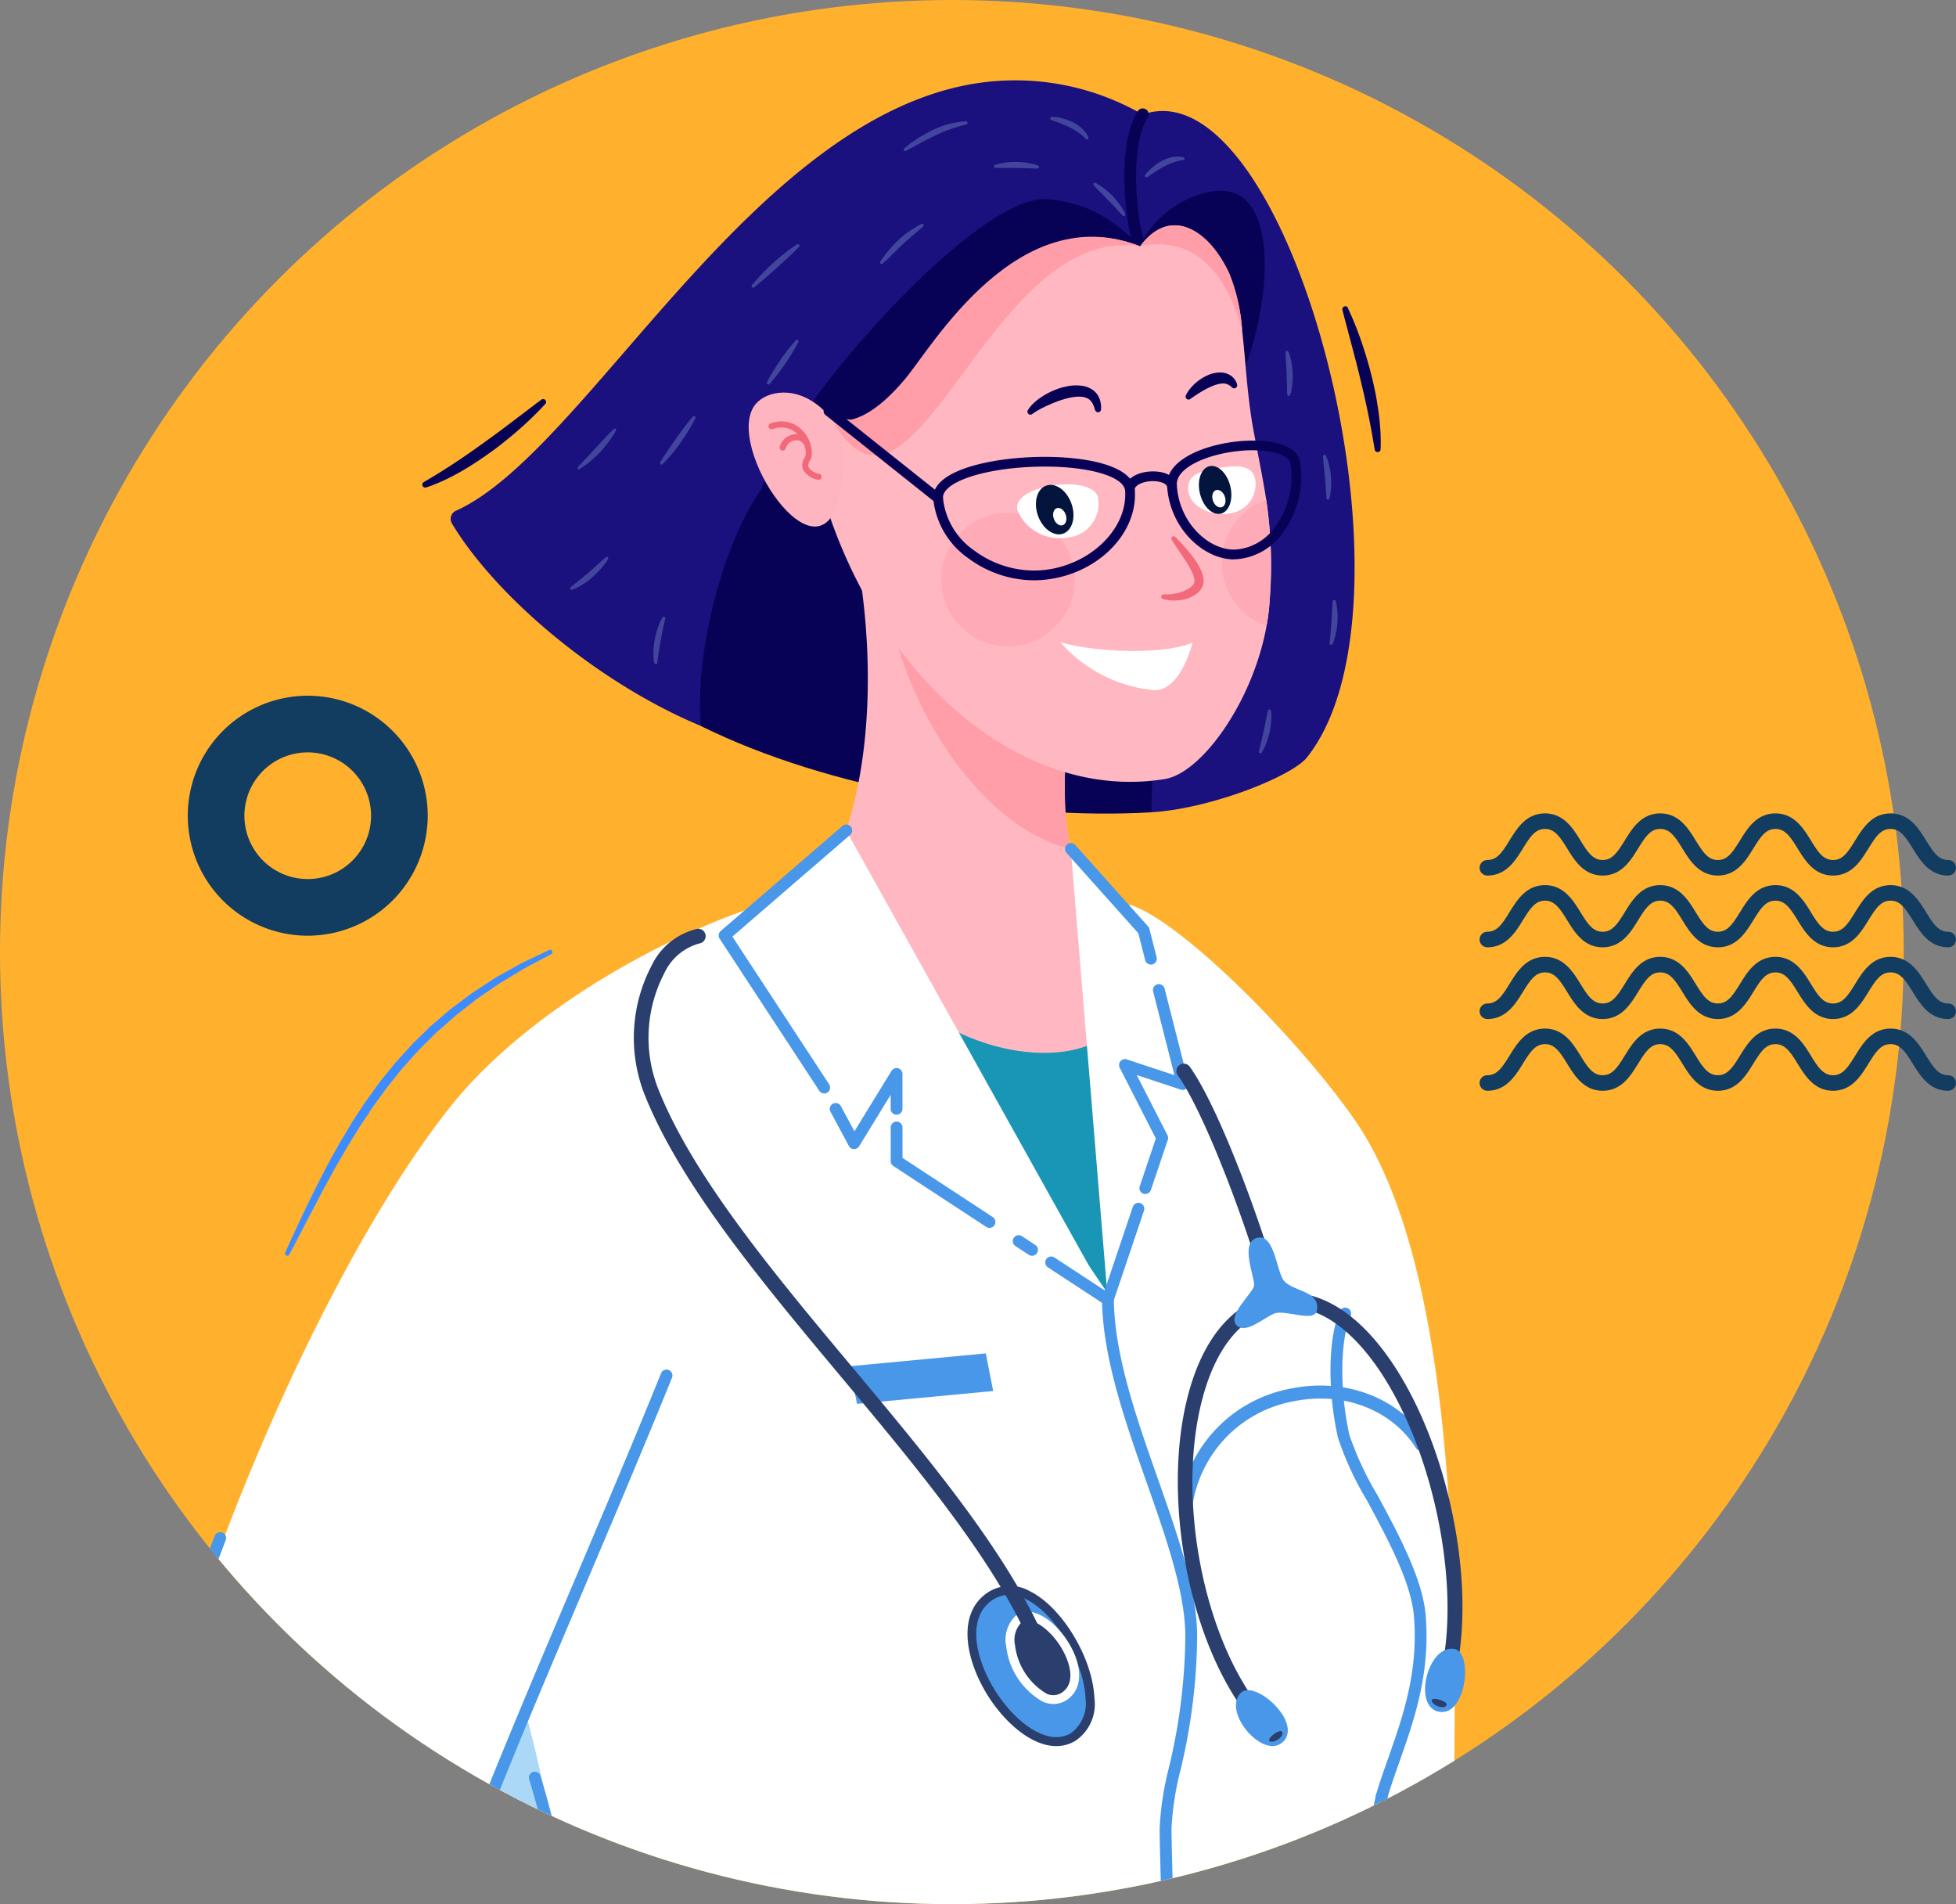 <svg xmlns="http://www.w3.org/2000/svg" xmlns:xlink="http://www.w3.org/1999/xlink" width="167.475" height="163" viewBox="0 0 167.475 163">
  <rect x="0" y="0" width="167.475" height="163" fill="#808080" stroke="none"/>
  <defs>
    <clipPath id="clip-path">
      <circle id="Elipse_4989" data-name="Elipse 4989" cx="81.5" cy="81.5" r="81.5" transform="translate(719.256 4235)" fill="#ffb12e"/>
    </clipPath>
    <clipPath id="clip-path-2">
      <rect id="Rectángulo_36183" data-name="Rectángulo 36183" width="124.928" height="254.818" fill="none"/>
    </clipPath>
  </defs>
  <g id="Grupo_135997" data-name="Grupo 135997" transform="translate(-719.256 -4235)">
    <g id="Grupo_135992" data-name="Grupo 135992">
      <circle id="Elipse_4973" data-name="Elipse 4973" cx="81.5" cy="81.5" r="81.5" transform="translate(719.256 4235)" fill="#ffb12e"/>
      <g id="Enmascarar_grupo_104" data-name="Enmascarar grupo 104" clip-path="url(#clip-path)">
        <g id="Grupo_135984" data-name="Grupo 135984" transform="translate(728.606 4241.867)">
          <g id="Grupo_135983" data-name="Grupo 135983" transform="translate(0 0.004)" clip-path="url(#clip-path-2)">
            <path id="Trazado_128094" data-name="Trazado 128094" d="M245.437,57.987c-1.261,1.577-8.157,4.372-13.311,4.68-8.477-1.322-26.192-2.228-38.553-7.383-9.007-3.755-17.641-11.2-21.329-17.338a.763.763,0,0,1,.347-1.092c11.155-5.017,25.208-33.6,44.574-36.59a21.786,21.786,0,0,1,14.217,2.675c12.532-4.46,24.744,41.681,14.054,55.048" transform="translate(-142.898 -0.005)" fill="#1a107e"/>
            <path id="Trazado_128095" data-name="Trazado 128095" d="M336.452,208.614c-12,.717-27.766-2.02-38.553-7.383-.655-6.35,2.223-17.595,6.45-21.851,10.282-10.353,35.836,5.119,35.836,5.119-2.518,9.008-3.554,13.656-3.732,24.115" transform="translate(-247.224 -145.951)" fill="#070256"/>
            <path id="Trazado_128096" data-name="Trazado 128096" d="M327.606,83.14c-1.682-4.088,17.866-27.327,24.606-26.694,2.962.278,5.208,1.285,7.935,4.032,1.435-3.432,5.872-5.408,8.112-4.542,5.945,2.3.558,23.512-6.46,22.918Z" transform="translate(-271.877 -46.267)" fill="#070256"/>
            <path id="Trazado_128097" data-name="Trazado 128097" d="M235.621,240.44s-.033.054-.094.146-.154.224-.271.373a7.442,7.442,0,0,1-.963,1.016,6.275,6.275,0,0,1-1.149.809,4.484,4.484,0,0,1-.583.265.133.133,0,0,1-.131-.224l0,0s.047-.042.133-.108l.349-.279.488-.392c.176-.146.364-.3.55-.459.369-.319.733-.648,1.006-.9l.333-.3c.082-.074.13-.114.13-.114a.132.132,0,0,1,.2.171" transform="translate(-192.916 -199.436)" fill="#42459c"/>
            <path id="Trazado_128098" data-name="Trazado 128098" d="M239.345,175.7a6.578,6.578,0,0,1-.373.616c-.12.179-.265.385-.434.6s-.355.431-.553.642a8.745,8.745,0,0,1-1.183,1.06,6.074,6.074,0,0,1-.6.4h0a.106.106,0,0,1-.131-.162s.189-.217.482-.524.676-.716,1.056-1.128.758-.831,1.058-1.135.517-.5.517-.5a.106.106,0,0,1,.164.129Z" transform="translate(-195.951 -145.73)" fill="#42459c"/>
            <path id="Trazado_128099" data-name="Trazado 128099" d="M280.683,169.454s-.033.069-.095.186-.15.284-.264.479c-.226.392-.544.9-.892,1.4a14.987,14.987,0,0,1-1.033,1.307c-.3.338-.523.549-.523.549a.131.131,0,0,1-.206-.159v0s.037-.066.108-.178.169-.273.295-.459c.249-.376.589-.867.931-1.357s.7-.975.979-1.33c.138-.179.263-.322.346-.424s.137-.157.137-.157a.132.132,0,0,1,.216.146" transform="translate(-230.494 -140.517)" fill="#42459c"/>
            <path id="Trazado_128100" data-name="Trazado 128100" d="M334.2,130.957s-.029.063-.086.169-.136.259-.24.437c-.205.357-.5.82-.8,1.271s-.637.889-.9,1.208c-.128.161-.244.288-.321.38s-.127.14-.127.14a.132.132,0,0,1-.215-.147v0s.029-.063.085-.169.136-.26.24-.437c.2-.357.5-.82.805-1.271s.637-.888.9-1.208c.128-.161.244-.288.321-.38s.127-.14.127-.14a.132.132,0,0,1,.215.147Z" transform="translate(-275.196 -108.557)" fill="#42459c"/>
            <path id="Trazado_128101" data-name="Trazado 128101" d="M327.93,82.773s-.056.061-.158.162-.243.246-.421.414c-.352.338-.828.779-1.31,1.213s-.97.864-1.344,1.179l-.457.376c-.111.09-.177.139-.177.139a.131.131,0,0,1-.183-.186s.051-.065.143-.174.226-.266.392-.447c.331-.363.79-.831,1.276-1.272a16.945,16.945,0,0,1,1.392-1.146c.4-.29.681-.46.681-.46a.132.132,0,0,1,.165.2Z" transform="translate(-268.848 -68.531)" fill="#42459c"/>
            <path id="Trazado_128102" data-name="Trazado 128102" d="M392.274,72.536s-.055.052-.154.138l-.41.353c-.341.288-.791.664-1.215,1.063-.214.2-.42.407-.618.6s-.38.38-.542.534-.3.28-.4.371-.155.137-.155.137h0a.132.132,0,0,1-.195-.173,11.237,11.237,0,0,1,1.55-1.851,8.476,8.476,0,0,1,.689-.574c.228-.172.449-.318.641-.439.387-.239.654-.375.654-.375a.132.132,0,0,1,.177.058.133.133,0,0,1-.027.156" transform="translate(-322.571 -60.028)" fill="#42459c"/>
            <path id="Trazado_128103" data-name="Trazado 128103" d="M405.89,20.952l-.239.064c-.151.037-.365.1-.619.178s-.547.175-.854.293c-.154.058-.309.125-.466.194s-.322.145-.481.223c-.643.3-1.271.636-1.742.893l-.788.431a.131.131,0,0,1-.15-.213h0s.273-.244.718-.564a11.63,11.63,0,0,1,1.737-1.016c.167-.078.336-.152.5-.222s.341-.131.506-.185a7.009,7.009,0,0,1,.921-.229c.272-.05.5-.07.662-.086s.251-.015.251-.015h0a.131.131,0,0,1,.036.258" transform="translate(-332.482 -17.18)" fill="#42459c"/>
            <path id="Trazado_128104" data-name="Trazado 128104" d="M449.769,41.719s-.234-.005-.567-.019-.783-.025-1.229-.031h-1.23c-.337,0-.567-.008-.567-.008a.133.133,0,0,1-.04-.257h0a3.912,3.912,0,0,1,.566-.147,6.467,6.467,0,0,1,2.553.042,3.831,3.831,0,0,1,.56.164l.006,0a.132.132,0,0,1-.053.254" transform="translate(-370.288 -34.16)" fill="#42459c"/>
            <path id="Trazado_128105" data-name="Trazado 128105" d="M498.594,54.465s-.161-.17-.386-.416-.533-.574-.842-.895l-.866-.874c-.238-.239-.393-.409-.393-.409a.133.133,0,0,1,.154-.21h0a3.942,3.942,0,0,1,.5.3,6.236,6.236,0,0,1,.975.833,6.3,6.3,0,0,1,.792,1.01,3.828,3.828,0,0,1,.278.514l0,.006a.132.132,0,0,1-.218.141" transform="translate(-411.815 -42.877)" fill="#42459c"/>
            <path id="Trazado_128106" data-name="Trazado 128106" d="M593.124,140.147s-.008-.234-.013-.567-.019-.783-.038-1.229-.05-.893-.069-1.228-.023-.567-.023-.567a.133.133,0,0,1,.255-.055v0a3.93,3.93,0,0,1,.179.557,6.23,6.23,0,0,1,.178,1.27,6.3,6.3,0,0,1-.076,1.281,3.848,3.848,0,0,1-.132.568l0,.006a.132.132,0,0,1-.257-.039" transform="translate(-492.263 -113.252)" fill="#42459c"/>
            <path id="Trazado_128107" data-name="Trazado 128107" d="M615.223,265.622s.018-.233.05-.565.069-.78.1-1.225.05-.894.069-1.229.04-.566.04-.566a.133.133,0,0,1,.259-.026v0a3.924,3.924,0,0,1,.115.573,6.464,6.464,0,0,1-.186,2.546,3.823,3.823,0,0,1-.2.55l0,.006a.132.132,0,0,1-.251-.067" transform="translate(-510.728 -217.433)" fill="#42459c"/>
            <path id="Trazado_128108" data-name="Trazado 128108" d="M579.547,320.675s.052-.228.132-.551.182-.762.277-1.2l.247-1.205c.066-.331.122-.554.122-.554a.133.133,0,0,1,.26.012v0a3.962,3.962,0,0,1,.03.584,6.469,6.469,0,0,1-.554,2.492,3.835,3.835,0,0,1-.273.516l0,.005a.132.132,0,0,1-.238-.1" transform="translate(-481.11 -263.214)" fill="#42459c"/>
            <path id="Trazado_128109" data-name="Trazado 128109" d="M612.154,192.475s-.018-.233-.038-.566-.053-.781-.092-1.226l-.122-1.224c-.035-.336-.048-.565-.048-.565a.133.133,0,0,1,.252-.066v0a3.941,3.941,0,0,1,.2.548,6.223,6.223,0,0,1,.233,1.261,6.3,6.3,0,0,1-.02,1.283,3.834,3.834,0,0,1-.108.574l0,.006a.132.132,0,0,1-.258-.027" transform="translate(-507.931 -156.695)" fill="#42459c"/>
            <path id="Trazado_128110" data-name="Trazado 128110" d="M477.374,20.335l-.108-.114c-.033-.04-.075-.07-.119-.114s-.1-.088-.16-.141a5.051,5.051,0,0,0-.977-.617,11.542,11.542,0,0,0-1.095-.464l-.376-.14-.144-.057a.133.133,0,0,1,.048-.256h0a3.639,3.639,0,0,1,.575.057,4.387,4.387,0,0,1,.579.139,4.326,4.326,0,0,1,.641.254,3.581,3.581,0,0,1,.593.369,2.7,2.7,0,0,1,.445.427,2.13,2.13,0,0,1,.147.2,1.535,1.535,0,0,1,.1.166l.065.143a.132.132,0,0,1-.216.146" transform="translate(-393.751 -15.302)" fill="#42459c"/>
            <path id="Trazado_128111" data-name="Trazado 128111" d="M525.352,38.731l-.155.021c-.052,0-.1.021-.163.03s-.132.033-.207.048a5.04,5.04,0,0,0-1.071.433,11.5,11.5,0,0,0-1.015.618l-.333.224-.13.084A.133.133,0,0,1,522.1,40l0,0a3.619,3.619,0,0,1,.382-.434,4.546,4.546,0,0,1,1.031-.762,3.568,3.568,0,0,1,.646-.266,2.692,2.692,0,0,1,.606-.112,2.1,2.1,0,0,1,.25,0,1.494,1.494,0,0,1,.192.018l.154.03a.132.132,0,0,1-.008.261" transform="translate(-433.4 -31.894)" fill="#42459c"/>
            <path id="Trazado_128112" data-name="Trazado 128112" d="M275.361,270.523s-.012.061-.04.166-.056.245-.1.423l-.126.6c-.042.221-.09.457-.13.694l-.119.7-.094.608c-.023.178-.049.326-.059.431s-.02.164-.02.164v.006a.132.132,0,0,1-.259.009,3.566,3.566,0,0,1-.073-.632,5.442,5.442,0,0,1,.018-.645,7.238,7.238,0,0,1,.1-.73,6.8,6.8,0,0,1,.379-1.325c.07-.174.148-.322.2-.417s.085-.147.085-.147a.133.133,0,0,1,.242.1" transform="translate(-227.745 -224.443)" fill="#42459c"/>
            <path id="Trazado_128113" data-name="Trazado 128113" d="M622.055,114.07l.222.486c.069.155.154.344.243.565s.2.469.3.743c.212.546.44,1.19.662,1.888s.436,1.451.622,2.211c.1.379.174.763.258,1.14s.148.751.205,1.114.109.715.152,1.05.074.652.094.947.042.563.045.8.015.448.01.621c0,.345-.012.541-.012.541a.254.254,0,0,1-.5.033v0l-.09-.522c-.024-.166-.067-.366-.1-.6l-.14-.772-.177-.91-.213-1.013-.239-1.081-.265-1.113c-.086-.374-.181-.745-.274-1.111l-.276-1.075-.505-1.907-.358-1.353-.13-.519a.254.254,0,0,1,.477-.168" transform="translate(-515.998 -94.573)" fill="#070256"/>
            <path id="Trazado_128114" data-name="Trazado 128114" d="M168.323,161.055l-.365.393c-.117.123-.258.274-.431.441s-.359.362-.576.56-.444.421-.7.641-.517.46-.8.691-.579.473-.88.713-.618.473-.936.7-.642.452-.962.669-.643.42-.957.612l-.465.281-.455.253c-.293.169-.583.309-.846.442-.532.26-.99.449-1.314.572s-.515.179-.515.179a.254.254,0,0,1-.207-.46l.005,0,.456-.266.519-.31.666-.412c.239-.16.5-.32.779-.5l.861-.575.913-.63c.31-.215.621-.441.934-.665s.622-.451.928-.674.607-.443.893-.663l1.576-1.192,1.115-.849.43-.32a.254.254,0,0,1,.338.376" transform="translate(-130.986 -133.347)" fill="#070256"/>
            <path id="Trazado_128115" data-name="Trazado 128115" d="M513.08,26.592a.506.506,0,0,1-.445-.264c-.671-1.233-1.765-8.583.23-11.785a.506.506,0,1,1,.858.535c-1.742,2.8-.776,9.708-.2,10.767a.506.506,0,0,1-.444.747" transform="translate(-424.81 -11.875)" fill="#070256"/>
            <path id="Trazado_128116" data-name="Trazado 128116" d="M342.958,219.544c-2.1,1.5,27.161,32.7,27.161,32.7V221.3a26.448,26.448,0,0,1-3.171-7.639,20.21,20.21,0,0,1-.5-4.206,66.3,66.3,0,0,1,1.045-12.9L349.8,181.224l-4.085-3.1c6.49,16.97,4.266,36.423-2.757,41.416" transform="translate(-284.618 -147.874)" fill="#ffb8c1"/>
            <path id="Trazado_128117" data-name="Trazado 128117" d="M390.225,450.679c5.393,6.617,15.363,8.51,19.482,4.932s4.481,27.5,4.481,27.5l-9.422,2.872Z" transform="translate(-323.946 -374.133)" fill="#1996b5"/>
            <path id="Trazado_128118" data-name="Trazado 128118" d="M406.587,256.892a20.207,20.207,0,0,1-.5-4.206,66.3,66.3,0,0,1,1.045-12.9L390.656,230.2c-.833,11.538,7.622,24.921,15.931,26.688" transform="translate(-324.257 -191.105)" fill="#ff9ea8"/>
            <path id="Trazado_128119" data-name="Trazado 128119" d="M359.209,96.349c4.742,15.636,17.043,26.128,29.225,24.156,3.184-.516,7.557-6.665,8.716-13.106a18.186,18.186,0,0,0,.273-2.268,38.123,38.123,0,0,0-.3-8.535c-.259-1.691-.63-3.48-1.082-5.9-.549-2.935-.678-5.984-.982-8.631a16,16,0,0,0-1.087-4.8c-1.734-3.779-5.052-5.872-7.648-2.362-10.5-4.113-18.12,9.015-19.829,12.063a4.99,4.99,0,0,1-6.988,2.137,1.408,1.408,0,0,1-.123-.072,27.292,27.292,0,0,0-.178,7.323" transform="translate(-298.058 -60.686)" fill="#ffb8c1"/>
            <path id="Trazado_128120" data-name="Trazado 128120" d="M430.834,223.328a5.723,5.723,0,1,0-5.371,6.053,5.723,5.723,0,0,0,5.371-6.053" transform="translate(-348.165 -180.929)" fill="#ffabb7"/>
            <path id="Trazado_128121" data-name="Trazado 128121" d="M560.851,217.163a5.732,5.732,0,0,0,3.825,5.066,18.148,18.148,0,0,0,.273-2.268,38.119,38.119,0,0,0-.3-8.535,5.729,5.729,0,0,0-3.8,5.737" transform="translate(-465.583 -175.516)" fill="#ffabb7"/>
            <path id="Trazado_128122" data-name="Trazado 128122" d="M390.3,79.7c-13.136-2.042-19.374,27.356-26.469,14.731-.106-.189,2.082,1.72,6.353-3.375C372.5,88.3,379.8,75.589,390.3,79.7" transform="translate(-302.034 -65.492)" fill="#ff9ea8"/>
            <path id="Trazado_128123" data-name="Trazado 128123" d="M528.426,82.067c-1.156-4.119-3.571-8.2-8.735-7.165,2.6-3.509,5.916-1.417,7.648,2.361a16.024,16.024,0,0,1,1.087,4.8" transform="translate(-431.422 -60.691)" fill="#ff9ea8"/>
            <path id="Trazado_128124" data-name="Trazado 128124" d="M322.92,158.434c-2.77,3.5,5.588,15.992,7.285,7.572.717-3.56.239-5.543-1.494-7.159-2.266-2.113-4.847-1.607-5.791-.413" transform="translate(-267.61 -130.667)" fill="#ffb5c0"/>
            <path id="Trazado_128125" data-name="Trazado 128125" d="M336.637,176.9h-.011a1.811,1.811,0,0,1-1.346-.912,1.086,1.086,0,0,1,.123-.923.8.8,0,0,0,.13-.507,2.391,2.391,0,0,0-1.105-1.88,2,2,0,0,0-1.725-.121.261.261,0,0,1-.207-.479,2.542,2.542,0,0,1,2.19.147,2.852,2.852,0,0,1,1.364,2.266,1.293,1.293,0,0,1-.183.812.587.587,0,0,0-.092.522,1.387,1.387,0,0,0,.873.555.261.261,0,0,1-.01.521" transform="translate(-275.892 -142.696)" fill="#f26979"/>
            <path id="Trazado_128126" data-name="Trazado 128126" d="M338.238,179.775a.261.261,0,0,1-.251-.33,1.472,1.472,0,0,1,1.25-1.069,1.229,1.229,0,0,1,1.257.591.261.261,0,0,1-.455.254.725.725,0,0,0-.739-.327.942.942,0,0,0-.81.69.261.261,0,0,1-.251.191" transform="translate(-280.572 -148.07)" fill="#f26979"/>
            <path id="Trazado_128127" data-name="Trazado 128127" d="M468.67,155.915l-.021-.079c-.015-.048-.033-.135-.062-.216a2.17,2.17,0,0,0-.118-.262,1.1,1.1,0,0,0-.206-.281.926.926,0,0,0-.316-.207,1.293,1.293,0,0,0-.443-.1,2.3,2.3,0,0,0-.543.01,4.6,4.6,0,0,0-.59.1c-.2.049-.4.11-.595.171s-.387.138-.573.209-.36.153-.529.223-.321.153-.466.221c-.285.144-.512.276-.665.372s-.228.157-.228.157l-.022.016a.254.254,0,0,1-.368-.339l.05-.078a1.926,1.926,0,0,1,.152-.21,3.968,3.968,0,0,1,.641-.608,5.974,5.974,0,0,1,1.042-.642,5.693,5.693,0,0,1,.639-.27,5.05,5.05,0,0,1,.7-.2,3.774,3.774,0,0,1,1.5-.06,2.121,2.121,0,0,1,.712.265,1.639,1.639,0,0,1,.518.484,1.767,1.767,0,0,1,.238.523,2.109,2.109,0,0,1,.07.423,2.161,2.161,0,0,1,0,.238l0,.082a.256.256,0,0,1-.5.056" transform="translate(-384.265 -127.674)" fill="#070256"/>
            <path id="Trazado_128128" data-name="Trazado 128128" d="M546.593,148.57l-.04-.038a1,1,0,0,0-.109-.1c-.039-.026-.085-.056-.145-.091a1.328,1.328,0,0,0-.193-.082,1.241,1.241,0,0,0-.233-.036,1.615,1.615,0,0,0-.28.016,3.21,3.21,0,0,0-.676.2,6.3,6.3,0,0,0-.7.341c-.111.063-.22.123-.321.185s-.2.119-.284.178c-.35.227-.572.394-.572.394l-.016.012a.257.257,0,0,1-.385-.32l.027-.053a1.633,1.633,0,0,1,.08-.149,3.17,3.17,0,0,1,.349-.472,4.144,4.144,0,0,1,.6-.559,3.927,3.927,0,0,1,.831-.487,2.572,2.572,0,0,1,1.006-.227,1.633,1.633,0,0,1,.959.271,1.369,1.369,0,0,1,.294.279c.034.048.067.09.094.133l.068.128a.714.714,0,0,1,.057.157l.016.053a.262.262,0,0,1-.43.266" transform="translate(-450.45 -122.267)" fill="#070256"/>
            <path id="Trazado_128129" data-name="Trazado 128129" d="M531.472,229.817s.091.089.243.248.37.388.622.674a12.081,12.081,0,0,1,.819,1.03,6.957,6.957,0,0,1,.4.652,3.3,3.3,0,0,1,.3.787,1.682,1.682,0,0,1,.04.227l.008.058,0,.015v.058a1,1,0,0,1,0,.121,1.239,1.239,0,0,1-.166.522,1.8,1.8,0,0,1-.647.629,2.829,2.829,0,0,1-.706.3,3.357,3.357,0,0,1-.653.12,3.594,3.594,0,0,1-.974-.04,2.677,2.677,0,0,1-.265-.059l-.092-.025a.2.2,0,0,1,.059-.386h.006s.121,0,.329,0a4.6,4.6,0,0,0,.842-.107,3.193,3.193,0,0,0,1.054-.43,1.259,1.259,0,0,0,.375-.382.489.489,0,0,0,.06-.183.266.266,0,0,0,0-.067v-.026c0,.009,0-.023,0,.019v-.013l0-.035a.929.929,0,0,0-.023-.144,2.621,2.621,0,0,0-.227-.611,6.259,6.259,0,0,0-.331-.6c-.118-.193-.237-.381-.354-.558l-.335-.5c-.21-.31-.382-.574-.505-.757s-.187-.293-.187-.293a.2.2,0,0,1,.306-.243" transform="translate(-440.2 -190.737)" fill="#f26979"/>
            <path id="Trazado_128130" data-name="Trazado 128130" d="M490.785,283.209c-2.73,1.144-8.916.734-11.32-.05a12.144,12.144,0,0,0,7.97,4.11c1.743.1,2.82-2.153,3.349-4.06" transform="translate(-398.029 -235.066)" fill="#fff"/>
            <path id="Trazado_128131" data-name="Trazado 128131" d="M543.925,196.568c.079,1.42,1.859,2.31,3.441,2.065a2.525,2.525,0,0,0,2.288-2.955c-.318-1.386-1.86-1.143-3.442-.9s-2.345.75-2.287,1.788" transform="translate(-451.538 -161.54)" fill="#fff"/>
            <path id="Trazado_128132" data-name="Trazado 128132" d="M549.4,196.626c.231,1.13,1.012,1.955,1.743,1.843s1.138-1.119.906-2.249-1.012-1.955-1.744-1.843-1.138,1.119-.906,2.249" transform="translate(-456.033 -161.355)" fill="#04153d"/>
            <path id="Trazado_128133" data-name="Trazado 128133" d="M556.087,207.315c.115.409.445.692.737.63s.437-.443.322-.853-.445-.692-.737-.63-.437.443-.322.853" transform="translate(-461.604 -171.388)" fill="#fff"/>
            <path id="Trazado_128134" data-name="Trazado 128134" d="M457.8,206.115a3.934,3.934,0,0,0,4.239,2.076,2.9,2.9,0,0,0,2.528-3.472c-.268-1.01-2.371-1.294-4.239-.909s-3.1,1.251-2.527,2.3" transform="translate(-379.924 -169.057)" fill="#fff"/>
            <path id="Trazado_128135" data-name="Trazado 128135" d="M467.267,206.351c.324,1.157,1.257,1.954,2.084,1.781s1.235-1.252.911-2.409-1.257-1.954-2.084-1.781-1.235,1.252-.911,2.409" transform="translate(-387.81 -169.284)" fill="#04153d"/>
            <path id="Trazado_128136" data-name="Trazado 128136" d="M475.875,216.414c.115.409.445.692.737.63s.437-.443.322-.853-.445-.692-.738-.63-.437.443-.322.852" transform="translate(-395.016 -178.943)" fill="#fff"/>
            <path id="Trazado_128137" data-name="Trazado 128137" d="M538.994,191.8c-2.57,0-5.507-2.615-5.727-6.3-.128-2.142,2.993-3.467,5.948-3.793,2.337-.258,5.166.061,5.446,1.8a8.093,8.093,0,0,1-1.605,6.178,5.348,5.348,0,0,1-3.846,2.1c-.072,0-.144.006-.216.006m1.626-9.336a12.1,12.1,0,0,0-1.314.075c-2.591.285-5.3,1.4-5.206,2.914.2,3.311,2.841,5.639,5.062,5.509a4.511,4.511,0,0,0,3.243-1.792,7.234,7.234,0,0,0,1.433-5.523c-.118-.731-1.425-1.182-3.218-1.182" transform="translate(-442.689 -150.784)" fill="#070256"/>
            <path id="Trazado_128138" data-name="Trazado 128138" d="M424.02,200.37a9.5,9.5,0,0,1-5.625-1.891,7.051,7.051,0,0,1-2.995-5.087c-.135-2.256,4.18-3.317,7.915-3.54,4.4-.262,9.209.51,9.347,2.828.232,3.883-3.491,7.4-8.13,7.675q-.255.015-.512.015m.944-9.734c-.519,0-1.053.016-1.6.048-4.142.247-7.208,1.39-7.132,2.658a6.224,6.224,0,0,0,2.663,4.469,8.609,8.609,0,0,0,5.587,1.711c4.115-.246,7.549-3.42,7.347-6.792-.074-1.234-3.029-2.093-6.865-2.093" transform="translate(-344.842 -157.566)" fill="#070256"/>
            <path id="Trazado_128139" data-name="Trazado 128139" d="M512.472,198.979a.41.41,0,0,1-.093-.011.417.417,0,0,1-.313-.5c.207-.907,1.326-1.324,2.342-1.336,1.108-.013,1.9.413,2.074,1.111a.417.417,0,0,1-.809.206c-.072-.283-.61-.488-1.256-.483-.776.009-1.452.311-1.539.688a.417.417,0,0,1-.406.324" transform="translate(-425.083 -163.65)" fill="#070256"/>
            <path id="Trazado_128140" data-name="Trazado 128140" d="M369.934,172.627a.415.415,0,0,1-.26-.091l-9.39-7.476a.417.417,0,1,1,.52-.653l9.39,7.476a.417.417,0,0,1-.26.743" transform="translate(-298.96 -136.409)" fill="#070256"/>
            <path id="Trazado_128141" data-name="Trazado 128141" d="M126.129,561.183c0,4.855-95.947-4.423-95.965-11.048a79.888,79.888,0,0,1,.808-11.681c0-.033-26.6-15.2-28.967-27.436-3.907-20.2,13.464-66.188,28.282-85.008,7.98-10.136,24.161-17.817,32.831-18.87l23.989,35.3,1.471-33.887c4.55,1.46,14.585,11.69,19.257,18.418,12.428,17.9,7.449,66.846,8.183,81.592.731,14.681,10.112,47.165,10.112,52.626" transform="translate(-1.201 -337.988)" fill="#fff"/>
            <path id="Trazado_128142" data-name="Trazado 128142" d="M630.737,938.6a.506.506,0,0,1-.5-.461c-.956-10.7-3.275-61.051.01-75.729a.506.506,0,1,1,.987.221c-3.262,14.573-.943,64.744.01,75.418a.506.506,0,0,1-.459.549l-.046,0" transform="translate(-521.787 -715.606)" fill="#4997e8"/>
            <path id="Trazado_128143" data-name="Trazado 128143" d="M620.023,661.013a.506.506,0,0,1-.486-.647c.3-1.04.671-2.086,1.062-3.193,1.215-3.445,2.591-7.349,2.182-12.131-.247-2.885-2.242-6.586-4-9.852a26.612,26.612,0,0,1-2.506-5.42c-.9-4.045-.839-8.484.153-10.795a.506.506,0,1,1,.929.4c-.9,2.1-.941,6.38-.1,10.176a26.926,26.926,0,0,0,2.409,5.16c1.807,3.352,3.854,7.152,4.119,10.245.428,5-.987,9.012-2.236,12.553-.385,1.094-.75,2.126-1.044,3.139a.506.506,0,0,1-.485.365" transform="translate(-511.072 -513.59)" fill="#4997e8"/>
            <path id="Trazado_128144" data-name="Trazado 128144" d="M163.349,827.4c-1.018.376-5.342,13.034-6.627,15.373a73.891,73.891,0,0,0-3.153,7.544,17.452,17.452,0,0,1,3.949,1.072c1.179.634,7.82,6.049,7.82,6.049s2.045-4.168,1.142-13.113a113.514,113.514,0,0,0-3.131-16.925" transform="translate(-127.486 -686.869)" fill="#abd8f7"/>
            <path id="Trazado_128145" data-name="Trazado 128145" d="M506.673,684.862a.505.505,0,0,1-.5-.488c-.448-12.851-.808-25.315-.808-27.068a26,26,0,0,1,.8-5.22,49.482,49.482,0,0,0,1.4-11.181c0-3.786-1.614-8.376-3.323-13.236-1.845-5.245-3.752-10.669-3.81-15.625a.506.506,0,0,1,.5-.512.5.5,0,0,1,.512.5c.056,4.79,1.935,10.133,3.753,15.3,1.739,4.943,3.381,9.612,3.381,13.571a50.372,50.372,0,0,1-1.422,11.394,25.382,25.382,0,0,0-.774,5.007c0,1.745.36,14.192.808,27.033a.505.505,0,0,1-.488.523h-.018" transform="translate(-415.426 -507.665)" fill="#4997e8"/>
            <path id="Trazado_128146" data-name="Trazado 128146" d="M214.417,877.445h-.032a.505.505,0,0,1-.473-.536c.017-.275.063-.635.121-1.09.4-3.1,1.321-10.357-2.395-22.563a.506.506,0,1,1,.967-.295c3.779,12.413,2.834,19.822,2.431,22.985-.056.437-.1.782-.115,1.025a.506.506,0,0,1-.5.474" transform="translate(-175.673 -707.79)" fill="#4997e8"/>
            <path id="Trazado_128147" data-name="Trazado 128147" d="M88.551,464.091l.628-1.374.734-1.572.454-.966.524-1.063c.359-.743.776-1.536,1.209-2.379.216-.422.457-.845.7-1.283s.487-.882.758-1.323.532-.9.814-1.352l.889-1.353c.3-.458.635-.892.953-1.343.163-.223.321-.45.489-.67l.524-.646.524-.645.262-.322.279-.307,1.109-1.221c.385-.387.776-.763,1.158-1.138.194-.184.375-.38.577-.55l.6-.514c.4-.336.774-.683,1.173-.984l1.175-.877c.192-.14.376-.287.567-.417l.572-.373,1.085-.708c.342-.237.7-.415,1.027-.6l.938-.522c.581-.342,1.123-.572,1.555-.787l1.372-.649a.2.2,0,0,1,.176.349l-.011.006-1.327.708c-.42.229-.946.476-1.507.836l-.905.55c-.315.2-.663.381-.994.622l-1.051.721-.554.379c-.185.132-.362.28-.548.423l-1.133.887c-.2.146-.376.319-.565.484l-.569.5-.579.508c-.2.168-.372.362-.561.544-.371.371-.752.741-1.126,1.123l-1.077,1.2-.271.3-.255.317-.509.637-.51.637-.481.657c-.315.442-.65.866-.942,1.316l-.882,1.328c-.285.443-.551.89-.822,1.324s-.523.87-.767,1.3-.5.84-.72,1.254c-.451.825-.886,1.6-1.263,2.332l-2.54,4.865a.2.2,0,0,1-.351-.172" transform="translate(-73.496 -363.716)" fill="#3d8cff"/>
            <rect id="Rectángulo_36182" data-name="Rectángulo 36182" width="73.67" height="53.53" transform="translate(21.709 218.972) rotate(-48.561)" fill="#2bc2c7"/>
            <path id="Trazado_128148" data-name="Trazado 128148" d="M456.309,1062.73a.88.88,0,0,1-.585-.221l-19.749-17.435a.885.885,0,1,1,1.171-1.327l19.749,17.435a.885.885,0,0,1-.586,1.548" transform="translate(-361.677 -866.285)" fill="#fff"/>
            <path id="Trazado_128149" data-name="Trazado 128149" d="M165.9,1226.264a.416.416,0,0,1-.276-.1L125.5,1190.731a.417.417,0,1,1,.552-.625l39.817,35.152,48.481-54.914a.417.417,0,1,1,.625.552l-48.757,55.227a.418.418,0,0,1-.287.14H165.9" transform="translate(-104.066 -971.446)" fill="#007491"/>
            <path id="Trazado_128150" data-name="Trazado 128150" d="M159.521,1033.393c6.665,6.615,26.054,25.911,28.026,28.848,1.339,1.994-.6,9.024-5.889,10.237-7.046,1.616-41.132-16.543-41.511-21.22s19.373-17.865,19.373-17.865" transform="translate(-116.339 -857.874)" fill="#fff"/>
            <path id="Trazado_128151" data-name="Trazado 128151" d="M34.433,810.129a.5.5,0,0,1-.239-.06l-.1-.053c-7.621-4.09-32.582-18.3-33.8-29.4-.658-6.021-1.125-22.8,8.731-48.461a.506.506,0,1,1,.944.363C.2,757.975.655,774.558,1.306,780.506c.922,8.433,17.79,20.313,33.269,28.619l.1.053a.506.506,0,0,1-.24.951" transform="translate(0 -607.531)" fill="#4997e8"/>
            <path id="Trazado_128152" data-name="Trazado 128152" d="M152.721,723.18a.5.5,0,0,1-.355-.146c-10.089-9.964-16.9-16.153-19.71-17.9a8.636,8.636,0,0,0-5.416-1.373c-1.558,2.081-2.921,3.052-3.586,3.183a.781.781,0,0,1-.773-.215,1.574,1.574,0,0,1,.149-2.153,5.93,5.93,0,0,1,3.662-1.777,31.239,31.239,0,0,0,3.78-7.515c2.874-7.979,6.772-17.164,10.9-26.888,2.506-5.905,5.1-12.012,7.582-18.139a.506.506,0,1,1,.937.38c-2.488,6.135-5.081,12.245-7.589,18.154-4.121,9.711-8.013,18.883-10.878,26.835a33.382,33.382,0,0,1-3.445,7.083,9.955,9.955,0,0,1,5.211,1.566c2.91,1.809,9.6,7.877,19.887,18.036a.506.506,0,0,1-.355.865m-27.029-19.093a4.262,4.262,0,0,0-1.888,1.141c-.17.2-.334.476-.248.7a6.546,6.546,0,0,0,2.136-1.846" transform="translate(-101.711 -539.553)" fill="#4997e8"/>
            <path id="Trazado_128153" data-name="Trazado 128153" d="M209.924,1193.23c4.807,2.462,9.632,4.885,14.559,7.07,2.464,1.088,4.952,2.123,7.486,3a38.459,38.459,0,0,0,3.837,1.132,16.713,16.713,0,0,0,1.937.34,6.371,6.371,0,0,0,1.864-.027.585.585,0,0,1,.55.193l.054.01h0a10.99,10.99,0,0,0,1.963,2.284,18.756,18.756,0,0,0,2.416,1.891,39.828,39.828,0,0,0,5.495,2.949c.954.438,1.912.855,2.871,1.317a11.2,11.2,0,0,1,1.415.787,2.274,2.274,0,0,1,.65.622.886.886,0,0,1,.111.255.981.981,0,0,1,.025.116l.018.1c.024.139.043.275.059.408.124,1.071.125,2.119.245,3.151a9.721,9.721,0,0,0,.272,1.51,3.337,3.337,0,0,0,.642,1.293l0,0a.278.278,0,1,1-.416.368l0,0a3.858,3.858,0,0,1-.734-1.519,10.8,10.8,0,0,1-.282-1.594c-.056-.531-.094-1.06-.132-1.584s-.072-1.047-.139-1.555c-.017-.128-.037-.251-.058-.372l-.019-.1a.481.481,0,0,0-.018-.076.343.343,0,0,0-.05-.1,1.788,1.788,0,0,0-.5-.44,10.723,10.723,0,0,0-1.356-.711c-.948-.431-1.924-.828-2.893-1.246a40.673,40.673,0,0,1-5.678-2.88,17.848,17.848,0,0,1-4.917-4.284h0l.557.2a7.142,7.142,0,0,1-2.149.011,17.528,17.528,0,0,1-2.034-.388,39.177,39.177,0,0,1-3.909-1.215c-2.559-.928-5.045-2.005-7.506-3.134-4.92-2.265-9.718-4.761-14.492-7.291a.278.278,0,0,1,.258-.493" transform="translate(-173.932 -990.537)" fill="#007491"/>
            <path id="Trazado_128154" data-name="Trazado 128154" d="M400.67,1231.592c-1.854.257-2.061-7.234-2.58-8.1-.366-.6-12.188-6.334-14.07-8.821-5.434-7.162,1.579-14.583,5.932-10.039,1.445,1.509,17.656,16.7,18.265,18.068.572,1.267-.026,6.758-.256,6.765-1.155.033-1.3-4.841-1.905-5.053-.221.006-2.5,6.787-5.386,7.185" transform="translate(-317.151 -998.869)" fill="#ffb5c0"/>
            <path id="Trazado_128155" data-name="Trazado 128155" d="M497.853,1314.272l.473-1.66c.289-.993.665-2.32.98-3.652a12.611,12.611,0,0,0,.325-1.953,2.869,2.869,0,0,0-.007-.434l-.006-.049s0-.028,0-.013l-.006-.028-.024-.113c-.018-.07-.033-.116-.056-.178a2.561,2.561,0,0,0-.385-.654c-.152-.193-.314-.36-.458-.51l-.375-.4c-.105-.11-.186-.2-.239-.262l-.083-.1a.131.131,0,0,1,.183-.185l0,0,.359.3a9.276,9.276,0,0,1,.943.859,2.732,2.732,0,0,1,.5.755,2.4,2.4,0,0,1,.086.25l.027.111.007.028.008.045.01.066a2.977,2.977,0,0,1,.019.519,11.457,11.457,0,0,1-.334,2.047c-.322,1.358-.766,2.672-1.1,3.655s-.6,1.622-.6,1.622h0a.131.131,0,0,1-.247-.084" transform="translate(-413.29 -1082.568)" fill="#f26979"/>
            <path id="Trazado_128156" data-name="Trazado 128156" d="M485.268,1318.733s.021-.156.056-.428.088-.659.139-1.126.119-1.01.172-1.594.107-1.206.143-1.827.056-1.244.032-1.814a3.432,3.432,0,0,0-.106-.769.348.348,0,0,0-.025-.067l-.012-.028-.024-.043c-.032-.059-.062-.112-.092-.162l-.185-.3a5.669,5.669,0,0,0-.368-.5c-.119-.141-.222-.265-.315-.359a3.9,3.9,0,0,0-.3-.284l0,0a.131.131,0,0,1,.147-.215l.1.059a2.75,2.75,0,0,1,.275.19,3.86,3.86,0,0,1,.389.339,6.028,6.028,0,0,1,.445.5,3.718,3.718,0,0,1,.226.311c.038.058.075.115.108.17l.026.042c.013.023.021.041.031.062a.757.757,0,0,1,.049.119,3.537,3.537,0,0,1,.144.906,15.4,15.4,0,0,1-.035,1.874c-.045.632-.111,1.261-.191,1.848s-.168,1.132-.249,1.6c-.173.931-.326,1.543-.326,1.543a.131.131,0,0,1-.256-.048" transform="translate(-402.07 -1086.838)" fill="#f26979"/>
            <path id="Trazado_128157" data-name="Trazado 128157" d="M515.659,1311.742s-.061-.224-.13-.553a7.731,7.731,0,0,0-.313-1.146c-.017-.048-.037-.1-.06-.149s-.041-.09-.065-.136a2.959,2.959,0,0,0-.144-.264,3.657,3.657,0,0,0-.317-.437c-.1-.122-.2-.222-.265-.291l-.107-.109h0a.132.132,0,0,1,.151-.213s.054.025.145.076a2.541,2.541,0,0,1,.36.247,2.588,2.588,0,0,1,.435.453,3.092,3.092,0,0,1,.195.3c.029.053.057.109.085.167s.049.107.072.166a3.765,3.765,0,0,1,.241,1.288,4.26,4.26,0,0,1-.021.579v0a.133.133,0,0,1-.259.018" transform="translate(-426.881 -1086.197)" fill="#f26979"/>
            <path id="Trazado_128158" data-name="Trazado 128158" d="M320.624,378.111,310.212,387.1l11.09,17.778,3.639-5.926v7.462l18.084,11.852Z" transform="translate(-257.523 -313.89)" fill="#fff"/>
            <path id="Trazado_128159" data-name="Trazado 128159" d="M484.731,387.332l3.171,38.586,4.661-13.827-3.191-6.249,4.954,1.64-3.351-13.169Z" transform="translate(-402.401 -321.545)" fill="#fff"/>
            <path id="Trazado_128160" data-name="Trazado 128160" d="M489.12,394.772a.506.506,0,0,1-.49-.381l-.586-2.3-6.161-6.889a.506.506,0,0,1,.754-.674l6.244,6.981a.5.5,0,0,1,.113.212l.617,2.425a.506.506,0,0,1-.49.63" transform="translate(-399.929 -319.074)" fill="#4997e8"/>
            <path id="Trazado_128161" data-name="Trazado 128161" d="M511.328,473.621a.506.506,0,0,1-.479-.667l1.378-4.089-3.095-6.059a.506.506,0,0,1,.609-.71l4.078,1.35L512,456.3a.506.506,0,1,1,.98-.249l2.045,8.036a.506.506,0,0,1-.649.6l-3.785-1.253,2.631,5.152a.5.5,0,0,1,.029.392l-1.447,4.291a.506.506,0,0,1-.479.344" transform="translate(-422.612 -378.279)" fill="#4997e8"/>
            <path id="Trazado_128162" data-name="Trazado 128162" d="M477.154,574.451a.5.5,0,0,1-.277-.083l-4.864-3.188a.506.506,0,0,1,.554-.846l4.317,2.829,2.418-7.174a.506.506,0,0,1,.958.323l-2.627,7.794a.5.5,0,0,1-.479.344" transform="translate(-391.652 -469.572)" fill="#4997e8"/>
            <path id="Trazado_128163" data-name="Trazado 128163" d="M457.077,583.806a.5.5,0,0,1-.277-.083l-1.16-.76a.506.506,0,0,1,.554-.846l1.16.76a.506.506,0,0,1-.278.928" transform="translate(-378.061 -483.178)" fill="#4997e8"/>
            <path id="Trazado_128164" data-name="Trazado 128164" d="M402.41,534.034a.5.5,0,0,1-.277-.083l-7.953-5.213a.505.505,0,0,1-.228-.423v-2.853a.506.506,0,1,1,1.011,0v2.58l7.725,5.063a.506.506,0,0,1-.278.929" transform="translate(-327.04 -435.795)" fill="#4997e8"/>
            <path id="Trazado_128165" data-name="Trazado 128165" d="M365.3,504.757h-.015a.505.505,0,0,1-.431-.266l-1.582-2.942a.506.506,0,0,1,.891-.479l1.166,2.168,3.179-5.177a.506.506,0,0,1,.936.264v2.963a.506.506,0,1,1-1.011,0v-1.173l-2.7,4.4a.505.505,0,0,1-.431.241" transform="translate(-301.523 -413.266)" fill="#4997e8"/>
            <path id="Trazado_128166" data-name="Trazado 128166" d="M316.271,398.147a.505.505,0,0,1-.423-.228l-8.53-13.016a.506.506,0,0,1,.093-.66l10.412-8.986a.506.506,0,1,1,.661.766l-10.076,8.7,8.287,12.646a.506.506,0,0,1-.422.783" transform="translate(-255.052 -311.419)" fill="#4997e8"/>
            <path id="Trazado_128167" data-name="Trazado 128167" d="M385.533,644.868l-11.66,1.1-.635-3.219,11.66-1.1Z" transform="translate(-309.844 -532.666)" fill="#4997e8"/>
            <path id="Trazado_128168" data-name="Trazado 128168" d="M443.993,773.536c-3.65,2.929-11.885-8.723-7.18-12s11.24,8.744,7.18,12" transform="translate(-361.446 -631.724)" fill="#4997e8"/>
            <path id="Trazado_128169" data-name="Trazado 128169" d="M434.515,768.41c-1.953-3.007-2.844-7.089-.184-8.943a3.46,3.46,0,0,1,3.694-.151c2.741,1.359,5.367,5.711,5.509,9.131a3.783,3.783,0,0,1-1.61,3.657,3.148,3.148,0,0,1-1.653.463c-2.087,0-4.313-1.935-5.756-4.157m8.262.069c-.13-3.128-2.6-7.251-5.088-8.483a2.709,2.709,0,0,0-2.924.093c-2.247,1.566-1.375,5.2.386,7.907,1.7,2.61,4.432,4.636,6.381,3.459a3.157,3.157,0,0,0,1.245-2.976" transform="translate(-359.181 -629.968)" fill="#2a3f6e"/>
            <path id="Trazado_128170" data-name="Trazado 128170" d="M455.725,774.04c1.584-1.121,6.253,4.29,3.952,6.6s-6.353-5.076-3.952-6.6" transform="translate(-377.71 -642.446)" fill="#2a3f6e"/>
            <path id="Trazado_128171" data-name="Trazado 128171" d="M455.212,779.555a6.242,6.242,0,0,1-3.176-4.773,2.8,2.8,0,0,1,.994-2.763l.061-.035c1.392-.63,3.189.747,4.244,2.433,1.224,1.956,1.266,3.842.107,4.8a2.087,2.087,0,0,1-1.353.513,2.349,2.349,0,0,1-.876-.179m-1.777-6.894a2.137,2.137,0,0,0-.646,2.034,5.59,5.59,0,0,0,2.705,4.156,1.34,1.34,0,0,0,1.463-.214c1.031-.856.5-2.591-.265-3.817-.747-1.194-1.934-2.235-2.855-2.235a1.046,1.046,0,0,0-.4.076" transform="translate(-375.233 -640.735)" fill="#fff"/>
            <path id="Trazado_128172" data-name="Trazado 128172" d="M298.866,488.85a.632.632,0,0,0,.576-.892c-3.28-7.284-9.864-15.162-16.231-22.78-6.679-7.992-13.586-16.256-16.585-23.733a11.963,11.963,0,0,1,.489-10.016,4.654,4.654,0,0,1,3-2.534.632.632,0,0,0-.2-1.249,5.791,5.791,0,0,0-3.9,3.158,13.289,13.289,0,0,0-.563,11.111c3.073,7.664,10.045,16.006,16.788,24.074,6.312,7.553,12.84,15.363,16.048,22.489a.632.632,0,0,0,.577.373" transform="translate(-219.579 -355.005)" fill="#2a3f6e"/>
            <path id="Trazado_128173" data-name="Trazado 128173" d="M540.089,668.637a.556.556,0,0,0,.549-.471,10.689,10.689,0,0,1,8.548-8.932c4.306-.907,8.46.649,10.583,3.964a.556.556,0,1,0,.936-.6c-2.375-3.708-6.988-5.456-11.749-4.453A11.782,11.782,0,0,0,539.538,668a.556.556,0,0,0,.55.642" transform="translate(-447.893 -546.13)" fill="#4997e8"/>
            <path id="Trazado_128174" data-name="Trazado 128174" d="M545.829,648.347a.632.632,0,0,0,.474-1.05c-5.519-6.263-7.966-19.366-5.235-28.04.823-2.614,2.507-5.9,5.858-6.716,2.4-.583,4.785.354,7.1,2.783,5.994,6.283,9.435,20.77,6.945,29.246a.632.632,0,1,0,1.213.356c2.641-8.993-.88-23.8-7.244-30.474-2.615-2.74-5.49-3.825-8.315-3.139-3.106.755-5.445,3.371-6.765,7.564-2.844,9.036-.278,22.707,5.493,29.255a.631.631,0,0,0,.474.214" transform="translate(-447.2 -507.317)" fill="#2a3f6e"/>
            <path id="Trazado_128175" data-name="Trazado 128175" d="M665.835,790.486c1.648.265,1.049,5.755-1.268,5.389s-1.033-5.759,1.268-5.389" transform="translate(-550.676 -656.209)" fill="#4997e8"/>
            <path id="Trazado_128176" data-name="Trazado 128176" d="M667.9,816.385c.455-.343-1.185-.873-1.2-.5s.856.763,1.2.5" transform="translate(-553.459 -677.202)" fill="#2a3f6e"/>
            <path id="Trazado_128177" data-name="Trazado 128177" d="M568.407,811.607c1.175-1.186,5.291,2.494,3.645,4.166s-5.285-2.51-3.645-4.166" transform="translate(-471.52 -673.566)" fill="#4997e8"/>
            <path id="Trazado_128178" data-name="Trazado 128178" d="M585.846,832.167c-.015-.569-1.4.456-1.108.683s1.119-.253,1.108-.683" transform="translate(-485.388 -690.684)" fill="#2a3f6e"/>
            <path id="Trazado_128179" data-name="Trazado 128179" d="M545.177,512.326a.625.625,0,0,0,.194-.031.632.632,0,0,0,.408-.8c-1.77-5.5-4.607-12.718-6.652-15.576a.632.632,0,1,0-1.028.736c1.879,2.626,4.681,9.648,6.477,15.228a.632.632,0,0,0,.6.438" transform="translate(-446.605 -411.474)" fill="#2a3f6e"/>
            <path id="Trazado_128180" data-name="Trazado 128180" d="M569.212,583.24c1.452-.314,1.62,3.016,2.259,3.717.839.921,3.086.823,2.8,2.5-.186,1.1-2.725-.1-3.651.277s-2.465,1.8-3.236,1c-.807-.84,1.356-2.72,1.5-3.353s-1.324-3.789.326-4.146" transform="translate(-470.865 -484.161)" fill="#4997e8"/>
          </g>
        </g>
      </g>
      <g id="Grupo_134517" data-name="Grupo 134517" transform="translate(886.731 4328.371) rotate(180)">
        <path id="Trazado_113538" data-name="Trazado 113538" d="M35.19,5.32c-1.6,0-2.4-1.281-3.033-2.31s-1.081-1.68-1.9-1.68-1.257.638-1.9,1.68-1.428,2.31-3.032,2.31-2.4-1.281-3.033-2.31-1.08-1.68-1.9-1.68-1.256.638-1.9,1.68-1.428,2.31-3.032,2.31-2.4-1.281-3.031-2.31-1.079-1.68-1.9-1.68-1.256.638-1.9,1.68S7.2,5.32,5.6,5.32,3.2,4.039,2.565,3.01,1.486,1.33.666,1.33A.665.665,0,1,1,.666,0C2.269,0,3.061,1.281,3.7,2.311S4.776,3.99,5.6,3.99s1.256-.638,1.9-1.679S8.924,0,10.527,0s2.395,1.281,3.03,2.31,1.079,1.68,1.9,1.68,1.256-.638,1.9-1.68S18.786,0,20.389,0s2.4,1.281,3.033,2.31,1.079,1.68,1.9,1.68,1.256-.638,1.9-1.68S28.651,0,30.255,0s2.4,1.281,3.033,2.31,1.081,1.68,1.9,1.68,1.258-.638,1.9-1.68S38.521,0,40.126,0a.665.665,0,1,1,0,1.33c-.822,0-1.258.638-1.9,1.68S36.795,5.32,35.19,5.32Z" fill="#133d60"/>
        <path id="Trazado_126924" data-name="Trazado 126924" d="M35.19,5.32c-1.6,0-2.4-1.281-3.033-2.31s-1.081-1.68-1.9-1.68-1.257.638-1.9,1.68-1.428,2.31-3.032,2.31-2.4-1.281-3.033-2.31-1.08-1.68-1.9-1.68-1.256.638-1.9,1.68-1.428,2.31-3.032,2.31-2.4-1.281-3.031-2.31-1.079-1.68-1.9-1.68-1.256.638-1.9,1.68S7.2,5.32,5.6,5.32,3.2,4.039,2.565,3.01,1.486,1.33.666,1.33A.665.665,0,1,1,.666,0C2.269,0,3.061,1.281,3.7,2.311S4.776,3.99,5.6,3.99s1.256-.638,1.9-1.679S8.924,0,10.527,0s2.395,1.281,3.03,2.31,1.079,1.68,1.9,1.68,1.256-.638,1.9-1.68S18.786,0,20.389,0s2.4,1.281,3.033,2.31,1.079,1.68,1.9,1.68,1.256-.638,1.9-1.68S28.651,0,30.255,0s2.4,1.281,3.033,2.31,1.081,1.68,1.9,1.68,1.258-.638,1.9-1.68S38.521,0,40.126,0a.665.665,0,1,1,0,1.33c-.822,0-1.258.638-1.9,1.68S36.795,5.32,35.19,5.32Z" transform="translate(0 12.281)" fill="#133d60"/>
        <path id="Trazado_113539" data-name="Trazado 113539" d="M35.19,5.32c-1.6,0-2.4-1.281-3.033-2.31s-1.081-1.68-1.9-1.68-1.257.638-1.9,1.68-1.428,2.31-3.032,2.31-2.4-1.281-3.033-2.31-1.08-1.68-1.9-1.68-1.256.638-1.9,1.68-1.428,2.31-3.032,2.31-2.4-1.281-3.031-2.31-1.079-1.68-1.9-1.68-1.256.638-1.9,1.68S7.2,5.32,5.6,5.32,3.2,4.039,2.565,3.01,1.486,1.33.666,1.33A.665.665,0,1,1,.666,0C2.269,0,3.061,1.281,3.7,2.311S4.776,3.99,5.6,3.99s1.256-.638,1.9-1.679S8.924,0,10.527,0s2.395,1.281,3.03,2.31,1.079,1.68,1.9,1.68,1.256-.638,1.9-1.68S18.786,0,20.389,0s2.4,1.281,3.033,2.31,1.079,1.68,1.9,1.68,1.256-.638,1.9-1.68S28.651,0,30.255,0s2.4,1.281,3.033,2.31,1.081,1.68,1.9,1.68,1.258-.638,1.9-1.68S38.521,0,40.126,0a.665.665,0,1,1,0,1.33c-.822,0-1.258.638-1.9,1.68S36.795,5.32,35.19,5.32Z" transform="translate(0 6.141)" fill="#133d60"/>
        <path id="Trazado_126923" data-name="Trazado 126923" d="M35.19,5.32c-1.6,0-2.4-1.281-3.033-2.31s-1.081-1.68-1.9-1.68-1.257.638-1.9,1.68-1.428,2.31-3.032,2.31-2.4-1.281-3.033-2.31-1.08-1.68-1.9-1.68-1.256.638-1.9,1.68-1.428,2.31-3.032,2.31-2.4-1.281-3.031-2.31-1.079-1.68-1.9-1.68-1.256.638-1.9,1.68S7.2,5.32,5.6,5.32,3.2,4.039,2.565,3.01,1.486,1.33.666,1.33A.665.665,0,1,1,.666,0C2.269,0,3.061,1.281,3.7,2.311S4.776,3.99,5.6,3.99s1.256-.638,1.9-1.679S8.924,0,10.527,0s2.395,1.281,3.03,2.31,1.079,1.68,1.9,1.68,1.256-.638,1.9-1.68S18.786,0,20.389,0s2.4,1.281,3.033,2.31,1.079,1.68,1.9,1.68,1.256-.638,1.9-1.68S28.651,0,30.255,0s2.4,1.281,3.033,2.31,1.081,1.68,1.9,1.68,1.258-.638,1.9-1.68S38.521,0,40.126,0a.665.665,0,1,1,0,1.33c-.822,0-1.258.638-1.9,1.68S36.795,5.32,35.19,5.32Z" transform="translate(0 18.422)" fill="#133d60"/>
      </g>
    </g>
    <g id="Grupo_135995" data-name="Grupo 135995" transform="translate(735.334 4294.554)">
      <path id="Trazado_113320" data-name="Trazado 113320" d="M2605.744,1508.248a10.272,10.272,0,1,1,10.272-10.272A10.284,10.284,0,0,1,2605.744,1508.248Zm0-15.694a5.422,5.422,0,1,0,5.421,5.422A5.428,5.428,0,0,0,2605.744,1492.554Z" transform="translate(-2595.472 -1487.703)" fill="#133d60"/>
    </g>
  </g>
</svg>
